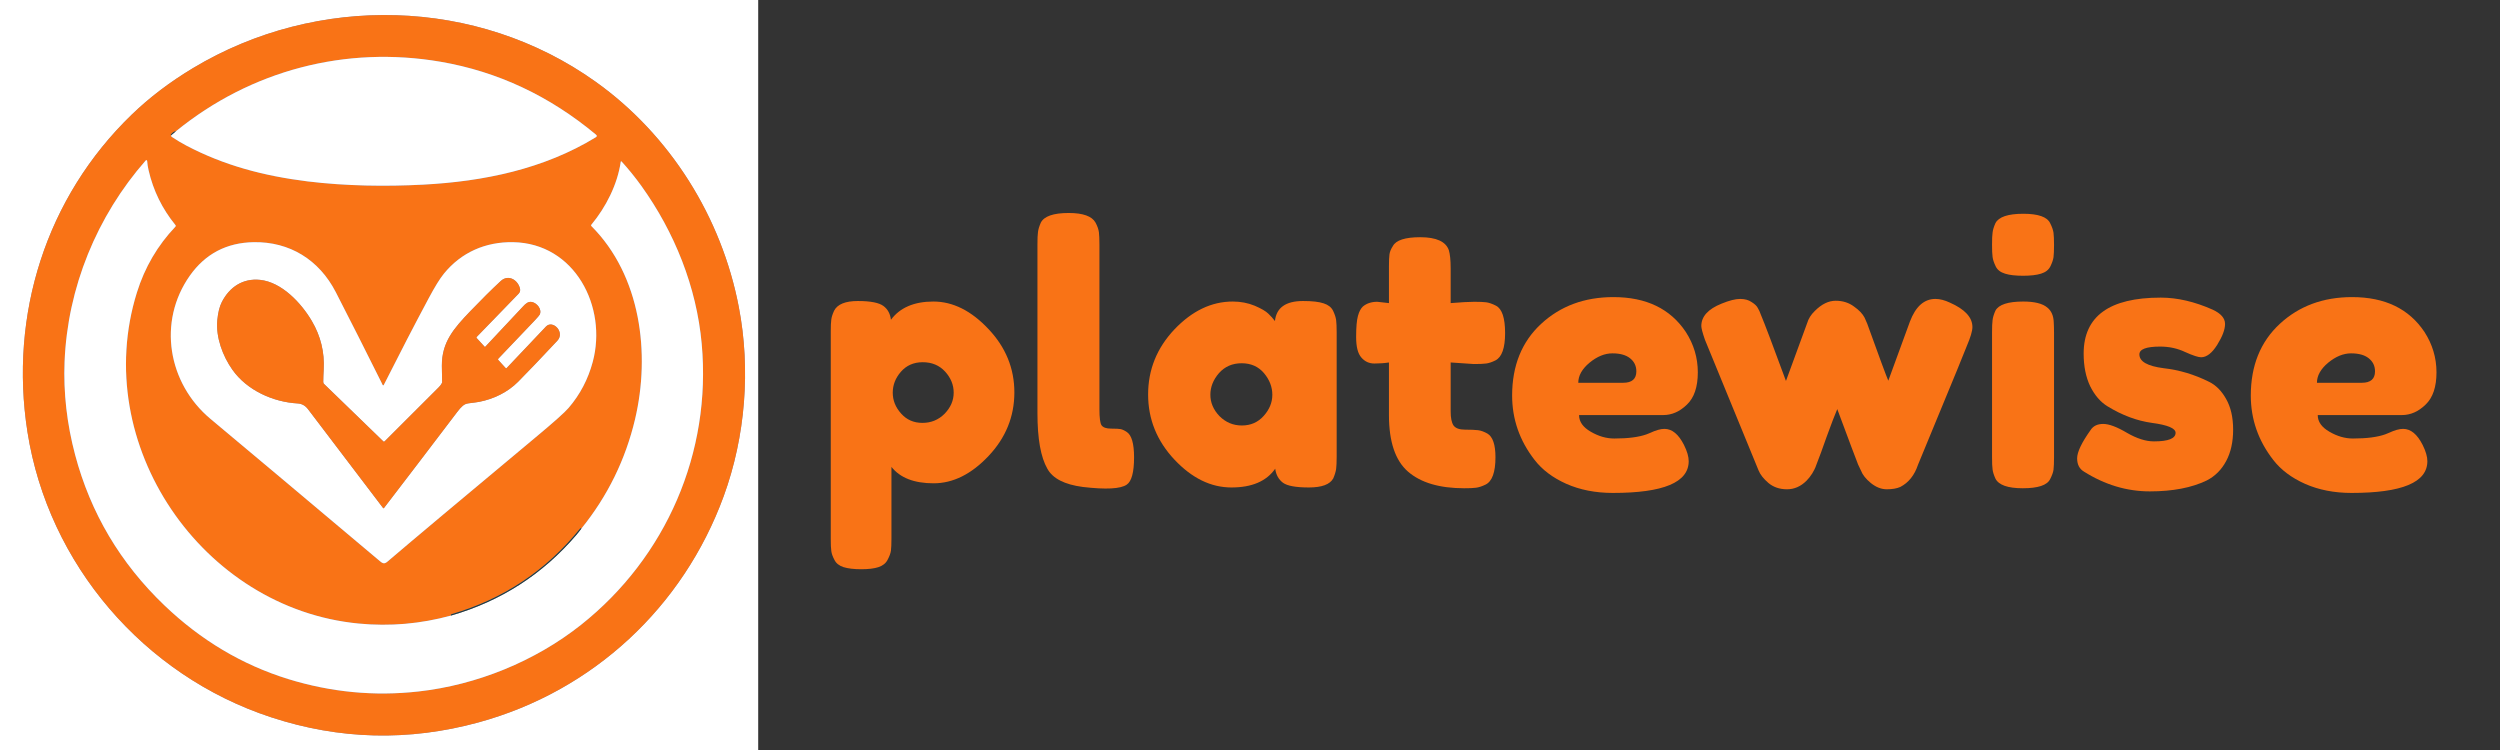 <svg xmlns="http://www.w3.org/2000/svg" xmlns:xlink="http://www.w3.org/1999/xlink" width="200" zoomAndPan="magnify" viewBox="0 0 150 45" height="60" preserveAspectRatio="xMidYMid meet" version="1.0"><rect x="0" y="0" width="150" height="45" fill="#333333" stroke="none"/><defs><g/><clipPath id="ab4ae2195a"><path d="M 87 8 L 98.879 8 L 98.879 21 L 87 21 Z M 87 8 " clip-rule="nonzero"/></clipPath><clipPath id="bc8b4050e5"><rect x="0" width="99" y="0" height="27"/></clipPath><clipPath id="e451d4f0a4"><path d="M 0 0 L 45.492 0 L 45.492 45 L 0 45 Z M 0 0 " clip-rule="nonzero"/></clipPath><clipPath id="4714ce101b"><path d="M 28 38 L 45.492 38 L 45.492 45 L 28 45 Z M 28 38 " clip-rule="nonzero"/></clipPath><clipPath id="d4b70b88ad"><path d="M 0 1 L 45.492 1 L 45.492 45 L 0 45 Z M 0 1 " clip-rule="nonzero"/></clipPath><clipPath id="ca7aaad341"><path d="M 28 38 L 45.492 38 L 45.492 45 L 28 45 Z M 28 38 " clip-rule="nonzero"/></clipPath><clipPath id="7a8951486e"><path d="M 0 0 L 45.492 0 L 45.492 45 L 0 45 Z M 0 0 " clip-rule="nonzero"/></clipPath></defs><g transform="matrix(1, 0, 0, 1, 48, 9)"><g clip-path="url(#bc8b4050e5)"><g fill="#f97316" fill-opacity="1"><g transform="translate(0.987, 20.295)"><g><path d="M 0.859 3.047 L 0.859 -9.406 C 0.859 -9.727 0.867 -9.969 0.891 -10.125 C 0.91 -10.281 0.969 -10.457 1.062 -10.656 C 1.258 -11.039 1.734 -11.234 2.484 -11.234 C 3.242 -11.234 3.754 -11.133 4.016 -10.938 C 4.273 -10.75 4.426 -10.473 4.469 -10.109 C 5.008 -10.836 5.859 -11.203 7.016 -11.203 C 8.18 -11.203 9.281 -10.656 10.312 -9.562 C 11.352 -8.469 11.875 -7.195 11.875 -5.75 C 11.875 -4.301 11.359 -3.031 10.328 -1.938 C 9.297 -0.844 8.195 -0.297 7.031 -0.297 C 5.863 -0.297 5.02 -0.625 4.5 -1.281 L 4.5 3.031 C 4.5 3.352 4.488 3.594 4.469 3.75 C 4.445 3.906 4.379 4.086 4.266 4.297 C 4.16 4.504 3.977 4.648 3.719 4.734 C 3.469 4.816 3.125 4.859 2.688 4.859 C 2.25 4.859 1.895 4.816 1.625 4.734 C 1.363 4.648 1.18 4.504 1.078 4.297 C 0.973 4.098 0.91 3.922 0.891 3.766 C 0.867 3.609 0.859 3.367 0.859 3.047 Z M 5.062 -6.984 C 4.738 -6.609 4.578 -6.191 4.578 -5.734 C 4.578 -5.273 4.742 -4.859 5.078 -4.484 C 5.41 -4.109 5.836 -3.922 6.359 -3.922 C 6.879 -3.922 7.32 -4.102 7.688 -4.469 C 8.051 -4.844 8.234 -5.266 8.234 -5.734 C 8.234 -6.203 8.062 -6.625 7.719 -7 C 7.375 -7.375 6.926 -7.562 6.375 -7.562 C 5.832 -7.562 5.395 -7.367 5.062 -6.984 Z M 5.062 -6.984 "/></g></g></g><g fill="#f97316" fill-opacity="1"><g transform="translate(13.388, 20.295)"><g><path d="M 0.859 -14.641 C 0.859 -14.961 0.867 -15.207 0.891 -15.375 C 0.91 -15.539 0.969 -15.727 1.062 -15.938 C 1.258 -16.32 1.816 -16.516 2.734 -16.516 C 3.598 -16.516 4.133 -16.32 4.344 -15.938 C 4.457 -15.727 4.523 -15.535 4.547 -15.359 C 4.566 -15.191 4.578 -14.945 4.578 -14.625 L 4.578 -4.75 C 4.578 -4.238 4.617 -3.914 4.703 -3.781 C 4.797 -3.645 4.988 -3.578 5.281 -3.578 C 5.57 -3.578 5.766 -3.566 5.859 -3.547 C 5.961 -3.523 6.082 -3.469 6.219 -3.375 C 6.508 -3.188 6.656 -2.68 6.656 -1.859 C 6.656 -0.961 6.508 -0.414 6.219 -0.219 C 5.852 0.039 4.973 0.086 3.578 -0.078 C 2.484 -0.223 1.773 -0.586 1.453 -1.172 C 1.055 -1.867 0.859 -2.977 0.859 -4.5 Z M 0.859 -14.641 "/></g></g></g><g fill="#f97316" fill-opacity="1"><g transform="translate(20.356, 20.295)"><g><path d="M 8.141 -10.031 C 8.223 -10.832 8.785 -11.234 9.828 -11.234 C 10.379 -11.234 10.789 -11.188 11.062 -11.094 C 11.332 -11.008 11.52 -10.863 11.625 -10.656 C 11.727 -10.445 11.789 -10.258 11.812 -10.094 C 11.832 -9.926 11.844 -9.68 11.844 -9.359 L 11.844 -1.891 C 11.844 -1.566 11.832 -1.32 11.812 -1.156 C 11.789 -1 11.734 -0.812 11.641 -0.594 C 11.441 -0.227 10.953 -0.047 10.172 -0.047 C 9.398 -0.047 8.883 -0.141 8.625 -0.328 C 8.363 -0.523 8.207 -0.805 8.156 -1.172 C 7.633 -0.422 6.758 -0.047 5.531 -0.047 C 4.301 -0.047 3.16 -0.602 2.109 -1.719 C 1.055 -2.844 0.531 -4.145 0.531 -5.625 C 0.531 -7.113 1.055 -8.414 2.109 -9.531 C 3.172 -10.645 4.336 -11.203 5.609 -11.203 C 6.086 -11.203 6.523 -11.117 6.922 -10.953 C 7.316 -10.785 7.594 -10.625 7.75 -10.469 C 7.906 -10.32 8.035 -10.176 8.141 -10.031 Z M 4.266 -5.609 C 4.266 -5.141 4.445 -4.711 4.812 -4.328 C 5.188 -3.953 5.633 -3.766 6.156 -3.766 C 6.688 -3.766 7.125 -3.957 7.469 -4.344 C 7.812 -4.727 7.984 -5.148 7.984 -5.609 C 7.984 -6.078 7.816 -6.508 7.484 -6.906 C 7.148 -7.301 6.703 -7.5 6.141 -7.5 C 5.586 -7.5 5.133 -7.301 4.781 -6.906 C 4.438 -6.508 4.266 -6.078 4.266 -5.609 Z M 4.266 -5.609 "/></g></g></g><g fill="#f97316" fill-opacity="1"><g transform="translate(33.056, 20.295)"><g><path d="M 7.375 -7.453 L 5.984 -7.547 L 5.984 -4.609 C 5.984 -4.223 6.039 -3.941 6.156 -3.766 C 6.281 -3.598 6.508 -3.516 6.844 -3.516 C 7.188 -3.516 7.445 -3.504 7.625 -3.484 C 7.801 -3.461 7.988 -3.395 8.188 -3.281 C 8.508 -3.094 8.672 -2.617 8.672 -1.859 C 8.672 -0.961 8.473 -0.414 8.078 -0.219 C 7.859 -0.113 7.664 -0.051 7.5 -0.031 C 7.344 -0.008 7.109 0 6.797 0 C 5.316 0 4.191 -0.332 3.422 -1 C 2.66 -1.664 2.281 -2.797 2.281 -4.391 L 2.281 -7.547 C 2.008 -7.504 1.719 -7.484 1.406 -7.484 C 1.094 -7.484 0.832 -7.602 0.625 -7.844 C 0.414 -8.082 0.312 -8.492 0.312 -9.078 C 0.312 -9.66 0.348 -10.082 0.422 -10.344 C 0.492 -10.602 0.594 -10.789 0.719 -10.906 C 0.945 -11.094 1.234 -11.188 1.578 -11.188 L 2.281 -11.109 L 2.281 -13.297 C 2.281 -13.629 2.289 -13.875 2.312 -14.031 C 2.332 -14.188 2.398 -14.352 2.516 -14.531 C 2.703 -14.883 3.25 -15.062 4.156 -15.062 C 5.125 -15.062 5.695 -14.801 5.875 -14.281 C 5.945 -14.051 5.984 -13.688 5.984 -13.188 L 5.984 -11.109 C 6.609 -11.16 7.082 -11.188 7.406 -11.188 C 7.727 -11.188 7.969 -11.176 8.125 -11.156 C 8.289 -11.133 8.484 -11.066 8.703 -10.953 C 9.066 -10.766 9.25 -10.219 9.25 -9.312 C 9.25 -8.414 9.055 -7.867 8.672 -7.672 C 8.461 -7.566 8.273 -7.504 8.109 -7.484 C 7.941 -7.461 7.695 -7.453 7.375 -7.453 Z M 7.375 -7.453 "/></g></g></g><g fill="#f97316" fill-opacity="1"><g transform="translate(42.197, 20.295)"><g><path d="M 11.672 -6.953 C 11.672 -6.078 11.453 -5.43 11.016 -5.016 C 10.586 -4.598 10.113 -4.391 9.594 -4.391 L 4.547 -4.391 C 4.547 -3.992 4.781 -3.66 5.25 -3.391 C 5.719 -3.117 6.188 -2.984 6.656 -2.984 C 7.477 -2.984 8.125 -3.066 8.594 -3.234 L 8.828 -3.328 C 9.16 -3.484 9.441 -3.562 9.672 -3.562 C 10.129 -3.562 10.52 -3.238 10.844 -2.594 C 11.031 -2.219 11.125 -1.895 11.125 -1.625 C 11.125 -0.352 9.609 0.281 6.578 0.281 C 5.535 0.281 4.602 0.098 3.781 -0.266 C 2.969 -0.629 2.332 -1.109 1.875 -1.703 C 0.977 -2.859 0.531 -4.145 0.531 -5.562 C 0.531 -7.352 1.109 -8.785 2.266 -9.859 C 3.422 -10.93 4.867 -11.469 6.609 -11.469 C 8.578 -11.469 10.023 -10.77 10.953 -9.375 C 11.43 -8.633 11.672 -7.828 11.672 -6.953 Z M 7.188 -6.328 C 7.719 -6.328 7.984 -6.555 7.984 -7.016 C 7.984 -7.336 7.859 -7.598 7.609 -7.797 C 7.367 -7.992 7.016 -8.094 6.547 -8.094 C 6.086 -8.094 5.629 -7.906 5.172 -7.531 C 4.723 -7.156 4.5 -6.754 4.5 -6.328 Z M 7.188 -6.328 "/></g></g></g><g fill="#f97316" fill-opacity="1"><g transform="translate(53.767, 20.295)"><g><path d="M 15.219 -11.141 C 16.125 -10.742 16.578 -10.254 16.578 -9.672 C 16.578 -9.43 16.461 -9.047 16.234 -8.516 C 16.016 -7.984 15.828 -7.52 15.672 -7.125 L 13.312 -1.406 C 13.102 -0.781 12.75 -0.336 12.25 -0.078 C 12.039 0.016 11.77 0.062 11.438 0.062 C 11.113 0.062 10.797 -0.062 10.484 -0.312 C 10.18 -0.562 9.984 -0.812 9.891 -1.062 L 9.719 -1.422 C 9.602 -1.711 9.188 -2.82 8.469 -4.75 C 8.32 -4.406 8.109 -3.848 7.828 -3.078 C 7.555 -2.305 7.379 -1.82 7.297 -1.625 C 7.223 -1.438 7.176 -1.312 7.156 -1.25 C 7.133 -1.188 7.07 -1.066 6.969 -0.891 C 6.863 -0.723 6.75 -0.578 6.625 -0.453 C 6.281 -0.109 5.891 0.062 5.453 0.062 C 5.016 0.062 4.645 -0.062 4.344 -0.312 C 4.051 -0.562 3.852 -0.812 3.75 -1.062 L 0.531 -8.906 C 0.383 -9.332 0.312 -9.609 0.312 -9.734 C 0.312 -10.305 0.719 -10.754 1.531 -11.078 C 1.988 -11.266 2.359 -11.359 2.641 -11.359 C 2.922 -11.359 3.148 -11.297 3.328 -11.172 C 3.516 -11.055 3.641 -10.938 3.703 -10.812 C 3.773 -10.695 3.832 -10.57 3.875 -10.438 C 4.113 -9.875 4.617 -8.539 5.391 -6.438 L 6.656 -9.891 C 6.738 -10.172 6.895 -10.422 7.125 -10.641 C 7.531 -11.047 7.945 -11.25 8.375 -11.25 C 8.801 -11.25 9.164 -11.133 9.469 -10.906 C 9.781 -10.688 9.992 -10.461 10.109 -10.234 L 10.266 -9.875 C 10.984 -7.883 11.406 -6.742 11.531 -6.453 L 12.828 -10 C 13.172 -10.906 13.68 -11.359 14.359 -11.359 C 14.629 -11.359 14.914 -11.285 15.219 -11.141 Z M 15.219 -11.141 "/></g></g></g><g fill="#f97316" fill-opacity="1"><g transform="translate(70.664, 20.295)"><g><path d="M 0.859 -9.359 C 0.859 -9.68 0.867 -9.926 0.891 -10.094 C 0.91 -10.258 0.969 -10.445 1.062 -10.656 C 1.258 -11.02 1.816 -11.203 2.734 -11.203 C 3.41 -11.203 3.891 -11.082 4.172 -10.844 C 4.422 -10.645 4.551 -10.344 4.562 -9.938 C 4.57 -9.789 4.578 -9.582 4.578 -9.312 L 4.578 -1.859 C 4.578 -1.523 4.566 -1.273 4.547 -1.109 C 4.523 -0.953 4.457 -0.766 4.344 -0.547 C 4.164 -0.18 3.617 0 2.703 0 C 1.805 0 1.258 -0.191 1.062 -0.578 C 0.969 -0.785 0.91 -0.969 0.891 -1.125 C 0.867 -1.281 0.859 -1.531 0.859 -1.875 Z M 4.359 -13.312 C 4.254 -13.102 4.066 -12.957 3.797 -12.875 C 3.523 -12.789 3.164 -12.75 2.719 -12.75 C 2.27 -12.75 1.91 -12.789 1.641 -12.875 C 1.367 -12.957 1.18 -13.102 1.078 -13.312 C 0.973 -13.531 0.91 -13.719 0.891 -13.875 C 0.867 -14.039 0.859 -14.285 0.859 -14.609 C 0.859 -14.941 0.867 -15.188 0.891 -15.344 C 0.91 -15.508 0.969 -15.695 1.062 -15.906 C 1.258 -16.281 1.816 -16.469 2.734 -16.469 C 3.629 -16.469 4.164 -16.281 4.344 -15.906 C 4.457 -15.688 4.523 -15.492 4.547 -15.328 C 4.566 -15.172 4.578 -14.926 4.578 -14.594 C 4.578 -14.27 4.566 -14.023 4.547 -13.859 C 4.523 -13.703 4.461 -13.52 4.359 -13.312 Z M 4.359 -13.312 "/></g></g></g><g fill="#f97316" fill-opacity="1"><g transform="translate(76.097, 20.295)"><g><path d="M 0.938 -1 C 0.664 -1.164 0.531 -1.43 0.531 -1.797 C 0.531 -2.172 0.801 -2.738 1.344 -3.5 C 1.5 -3.738 1.75 -3.859 2.094 -3.859 C 2.445 -3.859 2.922 -3.68 3.516 -3.328 C 4.109 -2.984 4.648 -2.812 5.141 -2.812 C 6.004 -2.812 6.438 -2.984 6.438 -3.328 C 6.438 -3.598 5.961 -3.797 5.016 -3.922 C 4.117 -4.047 3.227 -4.379 2.344 -4.922 C 1.926 -5.18 1.582 -5.582 1.312 -6.125 C 1.051 -6.676 0.922 -7.328 0.922 -8.078 C 0.922 -10.316 2.461 -11.438 5.547 -11.438 C 6.547 -11.438 7.582 -11.195 8.656 -10.719 C 9.156 -10.488 9.406 -10.203 9.406 -9.859 C 9.406 -9.523 9.25 -9.109 8.938 -8.609 C 8.625 -8.109 8.301 -7.859 7.969 -7.859 C 7.801 -7.859 7.484 -7.961 7.016 -8.172 C 6.555 -8.391 6.055 -8.5 5.516 -8.5 C 4.68 -8.5 4.266 -8.344 4.266 -8.031 C 4.266 -7.602 4.75 -7.328 5.719 -7.203 C 6.656 -7.098 7.562 -6.828 8.438 -6.391 C 8.852 -6.191 9.195 -5.848 9.469 -5.359 C 9.75 -4.867 9.891 -4.254 9.891 -3.516 C 9.891 -2.773 9.75 -2.145 9.469 -1.625 C 9.195 -1.113 8.812 -0.727 8.312 -0.469 C 7.406 -0.031 6.266 0.188 4.891 0.188 C 3.516 0.188 2.195 -0.207 0.938 -1 Z M 0.938 -1 "/></g></g></g><g clip-path="url(#ab4ae2195a)"><g fill="#f97316" fill-opacity="1"><g transform="translate(86.517, 20.295)"><g><path d="M 11.672 -6.953 C 11.672 -6.078 11.453 -5.43 11.016 -5.016 C 10.586 -4.598 10.113 -4.391 9.594 -4.391 L 4.547 -4.391 C 4.547 -3.992 4.781 -3.66 5.25 -3.391 C 5.719 -3.117 6.188 -2.984 6.656 -2.984 C 7.477 -2.984 8.125 -3.066 8.594 -3.234 L 8.828 -3.328 C 9.16 -3.484 9.441 -3.562 9.672 -3.562 C 10.129 -3.562 10.52 -3.238 10.844 -2.594 C 11.031 -2.219 11.125 -1.895 11.125 -1.625 C 11.125 -0.352 9.609 0.281 6.578 0.281 C 5.535 0.281 4.602 0.098 3.781 -0.266 C 2.969 -0.629 2.332 -1.109 1.875 -1.703 C 0.977 -2.859 0.531 -4.145 0.531 -5.562 C 0.531 -7.352 1.109 -8.785 2.266 -9.859 C 3.422 -10.93 4.867 -11.469 6.609 -11.469 C 8.578 -11.469 10.023 -10.77 10.953 -9.375 C 11.43 -8.633 11.672 -7.828 11.672 -6.953 Z M 7.188 -6.328 C 7.719 -6.328 7.984 -6.555 7.984 -7.016 C 7.984 -7.336 7.859 -7.598 7.609 -7.797 C 7.367 -7.992 7.016 -8.094 6.547 -8.094 C 6.086 -8.094 5.629 -7.906 5.172 -7.531 C 4.723 -7.156 4.5 -6.754 4.5 -6.328 Z M 7.188 -6.328 "/></g></g></g></g></g></g><g clip-path="url(#e451d4f0a4)"><path stroke-linecap="butt" transform="matrix(0.75, 0, 0, 0.75, -20.383, -11.095)" fill="none" stroke-linejoin="miter" d="M 86.286 39.377 C 84.916 32.184 80.786 25.58 74.823 21.33 C 65.328 14.559 52.536 14.283 42.625 20.236 C 40.77 21.351 39.135 22.59 37.713 23.965 C 30.849 30.601 27.906 39.986 29.375 49.351 C 31.036 59.934 38.687 68.835 48.859 72.174 C 54.343 73.976 59.885 74.111 65.474 72.58 C 74.63 70.07 81.833 63.351 85.073 54.486 C 86.823 49.7 87.234 44.314 86.286 39.377 " stroke="#7d98c5" stroke-width="2" stroke-opacity="1" stroke-miterlimit="4"/></g><g clip-path="url(#4714ce101b)"><path stroke-linecap="butt" transform="matrix(0.75, 0, 0, 0.75, -20.383, -11.095)" fill="none" stroke-linejoin="miter" d="M 79.203 78.992 C 79.203 78.788 79.166 78.59 79.088 78.398 C 79.005 78.205 78.895 78.038 78.75 77.893 C 78.604 77.747 78.432 77.632 78.244 77.554 C 78.052 77.476 77.854 77.434 77.645 77.434 C 77.437 77.434 77.239 77.476 77.052 77.554 C 76.859 77.632 76.692 77.747 76.541 77.893 C 76.395 78.038 76.286 78.205 76.208 78.398 C 76.125 78.59 76.088 78.788 76.088 78.992 C 76.088 79.2 76.125 79.398 76.208 79.59 C 76.286 79.783 76.395 79.95 76.541 80.096 C 76.692 80.242 76.859 80.356 77.052 80.434 C 77.239 80.512 77.437 80.554 77.645 80.554 C 77.854 80.554 78.052 80.512 78.244 80.434 C 78.432 80.356 78.604 80.242 78.75 80.096 C 78.895 79.95 79.005 79.783 79.088 79.59 C 79.166 79.398 79.203 79.2 79.203 78.992 " stroke="#7e8080" stroke-width="2" stroke-opacity="1" stroke-miterlimit="4"/></g><path stroke-linecap="butt" transform="matrix(0.75, 0, 0, 0.75, -20.383, -11.095)" fill="none" stroke-linejoin="miter" d="M 30.317 77.523 C 30.317 77.502 30.307 77.492 30.281 77.492 L 27.776 77.492 C 27.755 77.492 27.744 77.502 27.744 77.523 L 27.744 91.476 C 27.744 91.497 27.755 91.512 27.776 91.512 L 30.281 91.512 C 30.307 91.512 30.317 91.497 30.317 91.476 L 30.317 77.523 " stroke="#7e8080" stroke-width="2" stroke-opacity="1" stroke-miterlimit="4"/><path stroke-linecap="butt" transform="matrix(0.75, 0, 0, 0.75, -20.383, -11.095)" fill="none" stroke-linejoin="miter" d="M 41.26 25.288 C 41.119 25.299 40.984 25.382 40.849 25.549 C 40.843 25.554 40.843 25.564 40.843 25.57 C 40.849 25.596 40.859 25.606 40.88 25.606 " stroke="#113768" stroke-width="2" stroke-opacity="1" stroke-miterlimit="4"/><path stroke-linecap="butt" transform="matrix(0.75, 0, 0, 0.75, -20.383, -11.095)" fill="none" stroke-linejoin="miter" d="M 40.88 25.606 L 40.875 25.648 C 40.864 25.689 40.88 25.721 40.916 25.742 C 41.323 26.012 41.708 26.242 42.073 26.434 C 45.099 28.028 48.27 28.867 51.781 29.304 C 54.838 29.679 58.062 29.721 61.026 29.564 C 65.864 29.309 70.677 28.325 74.843 25.773 C 74.942 25.71 74.948 25.637 74.854 25.564 C 71.135 22.465 66.994 20.523 62.437 19.736 C 54.843 18.429 47.26 20.408 41.26 25.288 " stroke="#7d98c5" stroke-width="2" stroke-opacity="1" stroke-miterlimit="4"/><path stroke-linecap="butt" transform="matrix(0.75, 0, 0, 0.75, -20.383, -11.095)" fill="none" stroke-linejoin="miter" d="M 40.88 25.606 L 41.26 25.288 " stroke="#8e999c" stroke-width="2" stroke-opacity="1" stroke-miterlimit="4"/><path stroke-linecap="butt" transform="matrix(0.75, 0, 0, 0.75, -20.383, -11.095)" fill="none" stroke-linejoin="miter" d="M 73.687 57.08 C 73.651 57.038 73.614 57.049 73.567 57.101 C 70.859 60.445 67.437 62.721 63.296 63.929 C 63.244 63.945 63.229 63.981 63.26 64.038 " stroke="#113768" stroke-width="2" stroke-opacity="1" stroke-miterlimit="4"/><g clip-path="url(#d4b70b88ad)"><path stroke-linecap="butt" transform="matrix(0.75, 0, 0, 0.75, -20.383, -11.095)" fill="none" stroke-linejoin="miter" d="M 63.26 64.038 C 60.823 64.705 58.359 64.919 55.88 64.679 C 43.328 63.481 34.343 50.33 38.13 38.189 C 38.755 36.184 39.781 34.429 41.208 32.929 C 41.244 32.882 41.25 32.84 41.208 32.794 C 40.156 31.502 39.437 30.044 39.062 28.408 C 39.005 28.174 38.968 27.929 38.948 27.663 C 38.942 27.637 38.932 27.617 38.906 27.611 C 38.88 27.601 38.859 27.606 38.838 27.627 C 34.927 32.08 32.578 37.804 32.343 43.736 C 32.244 46.21 32.526 48.695 33.187 51.184 C 34.421 55.835 36.802 59.846 40.328 63.221 C 43.244 66.012 46.546 67.976 50.229 69.117 C 53.656 70.174 57.13 70.507 60.661 70.111 C 65.317 69.59 69.963 67.705 73.656 64.783 C 80.474 59.372 84.109 50.992 83.312 42.294 C 82.901 37.752 81.145 33.372 78.479 29.658 C 77.984 28.971 77.458 28.32 76.901 27.71 C 76.89 27.7 76.875 27.695 76.864 27.7 C 76.849 27.705 76.838 27.715 76.838 27.731 C 76.573 29.554 75.656 31.361 74.484 32.773 C 74.453 32.814 74.453 32.851 74.494 32.887 C 78.448 36.851 79.218 43.08 77.984 48.325 C 77.218 51.564 75.786 54.481 73.687 57.08 " stroke="#7d98c5" stroke-width="2" stroke-opacity="1" stroke-miterlimit="4"/></g><path stroke-linecap="butt" transform="matrix(0.75, 0, 0, 0.75, -20.383, -11.095)" fill="none" stroke-linejoin="miter" d="M 63.26 64.038 C 67.244 62.887 70.583 60.742 73.276 57.601 C 73.421 57.429 73.557 57.252 73.687 57.08 " stroke="#8e999c" stroke-width="2" stroke-opacity="1" stroke-miterlimit="4"/><path stroke-linecap="butt" transform="matrix(0.75, 0, 0, 0.75, -20.383, -11.095)" fill="none" stroke-linejoin="miter" d="M 57.88 45.59 C 57.875 45.611 57.859 45.622 57.838 45.622 C 57.812 45.622 57.802 45.611 57.791 45.59 C 56.453 42.903 55.203 40.429 54.041 38.169 C 52.703 35.57 50.343 34.122 47.474 34.169 C 45.307 34.205 43.604 35.096 42.364 36.846 C 39.765 40.528 40.609 45.455 44.015 48.304 C 46.817 50.643 51.333 54.434 57.562 59.679 C 57.781 59.867 57.921 59.934 58.156 59.736 C 60.224 57.971 64.171 54.663 69.989 49.809 C 71.474 48.575 72.364 47.778 72.661 47.429 C 73.583 46.356 74.229 45.122 74.599 43.736 C 75.77 39.361 73.182 34.252 68.224 34.169 C 66.026 34.132 64.078 34.976 62.687 36.689 C 62.364 37.085 61.963 37.736 61.479 38.643 C 60.343 40.762 59.145 43.08 57.88 45.59 " stroke="#7d98c5" stroke-width="2" stroke-opacity="1" stroke-miterlimit="4"/><path stroke-linecap="butt" transform="matrix(0.75, 0, 0, 0.75, -20.383, -11.095)" fill="none" stroke-linejoin="miter" d="M 57.89 55.439 C 59.583 53.231 61.536 50.674 63.744 47.762 C 63.911 47.544 64.052 47.382 64.182 47.273 C 64.317 47.148 64.479 47.08 64.661 47.059 C 65.062 47.012 65.343 46.971 65.52 46.939 C 66.666 46.715 67.786 46.179 68.625 45.335 C 69.494 44.46 70.302 43.606 71.76 42.054 C 72.406 41.367 71.39 40.351 70.854 40.919 C 69 42.882 67.953 43.986 67.708 44.242 C 67.682 44.268 67.656 44.268 67.63 44.242 L 67.046 43.601 C 67.01 43.559 67.01 43.523 67.046 43.481 C 67.812 42.684 68.77 41.679 69.927 40.46 C 70.182 40.189 70.323 40.023 70.354 39.96 C 70.552 39.544 70.145 39.044 69.739 38.955 C 69.448 38.893 69.234 39.075 69.02 39.309 C 68.427 39.945 67.416 41.023 65.989 42.544 C 65.979 42.559 65.968 42.559 65.958 42.544 L 65.307 41.835 C 65.281 41.804 65.281 41.778 65.312 41.747 L 68.666 38.288 C 68.776 38.169 68.812 38.033 68.776 37.882 C 68.614 37.195 67.849 36.71 67.234 37.278 C 66.505 37.955 65.682 38.773 64.77 39.721 C 63.494 41.059 62.515 42.158 62.526 44.054 C 62.531 44.398 62.536 44.83 62.546 45.346 C 62.546 45.387 62.536 45.419 62.52 45.455 C 62.463 45.57 62.375 45.684 62.26 45.794 C 60.698 47.346 59.265 48.783 57.948 50.101 C 57.911 50.137 57.875 50.137 57.838 50.101 L 53.109 45.518 C 53.057 45.471 53.036 45.408 53.036 45.34 C 53.041 45.018 53.052 44.689 53.073 44.367 C 53.151 42.976 52.833 41.679 52.125 40.476 C 51.27 39.018 49.708 37.367 47.989 37.184 C 46.614 37.038 45.536 37.752 44.921 38.96 C 44.739 39.314 44.619 39.794 44.562 40.403 C 44.432 41.768 44.994 43.283 45.776 44.382 C 46.932 46.012 49.015 46.96 51 47.07 C 51.328 47.09 51.599 47.242 51.817 47.528 C 54.406 50.929 56.406 53.564 57.828 55.439 C 57.849 55.465 57.869 55.465 57.89 55.439 " stroke="#7d98c5" stroke-width="2" stroke-opacity="1" stroke-miterlimit="4"/><g clip-path="url(#ca7aaad341)"><path stroke-linecap="butt" transform="matrix(0.75, 0, 0, 0.75, -20.383, -11.095)" fill="none" stroke-linejoin="miter" d="M 79.083 78.997 C 79.083 78.809 79.046 78.622 78.974 78.45 C 78.901 78.273 78.796 78.117 78.661 77.981 C 78.526 77.846 78.369 77.742 78.198 77.669 C 78.02 77.596 77.838 77.559 77.645 77.559 C 77.458 77.559 77.27 77.596 77.099 77.669 C 76.921 77.742 76.765 77.846 76.63 77.981 C 76.494 78.117 76.39 78.273 76.317 78.45 C 76.244 78.622 76.208 78.809 76.208 78.997 C 76.208 79.189 76.244 79.372 76.317 79.549 C 76.39 79.726 76.494 79.877 76.63 80.012 C 76.765 80.148 76.921 80.252 77.099 80.325 C 77.27 80.398 77.458 80.434 77.645 80.434 C 77.838 80.434 78.02 80.398 78.198 80.325 C 78.369 80.252 78.526 80.148 78.661 80.012 C 78.796 79.877 78.901 79.726 78.974 79.549 C 79.046 79.372 79.083 79.189 79.083 78.997 " stroke="#121e23" stroke-width="2" stroke-opacity="1" stroke-miterlimit="4"/></g><path stroke-linecap="butt" transform="matrix(0.75, 0, 0, 0.75, -20.383, -11.095)" fill="none" stroke-linejoin="miter" d="M 30.198 77.695 C 30.198 77.637 30.166 77.611 30.114 77.611 L 27.989 77.606 C 27.932 77.606 27.906 77.637 27.906 77.689 L 27.885 91.335 C 27.885 91.387 27.911 91.419 27.963 91.419 L 30.088 91.419 C 30.145 91.419 30.171 91.393 30.171 91.335 L 30.198 77.695 " stroke="#121e23" stroke-width="2" stroke-opacity="1" stroke-miterlimit="4"/><g clip-path="url(#7a8951486e)"><path fill="#ffffff" d="M 66.371 -11.094 L 66.371 75.66 L -20.383 75.66 L -20.383 -11.094 Z M 44.332 18.438 C 43.305 13.043 40.207 8.09 35.734 4.902 C 28.613 -0.176 19.02 -0.383 11.586 4.082 C 10.195 4.918 8.969 5.848 7.902 6.879 C 2.754 11.855 0.547 18.895 1.648 25.918 C 2.895 33.855 8.633 40.531 16.262 43.035 C 20.375 44.387 24.531 44.488 28.723 43.34 C 35.59 41.457 40.992 36.418 43.422 29.77 C 44.734 26.18 45.043 22.141 44.332 18.438 Z M 39.02 48.148 C 39.02 47.996 38.992 47.848 38.934 47.703 C 38.871 47.559 38.789 47.434 38.68 47.324 C 38.57 47.215 38.441 47.129 38.301 47.07 C 38.156 47.012 38.008 46.98 37.852 46.98 C 37.695 46.98 37.547 47.012 37.406 47.07 C 37.262 47.129 37.137 47.215 37.023 47.324 C 36.914 47.434 36.832 47.559 36.773 47.703 C 36.711 47.848 36.684 47.996 36.684 48.148 C 36.684 48.305 36.711 48.453 36.773 48.598 C 36.832 48.742 36.914 48.867 37.023 48.977 C 37.137 49.086 37.262 49.172 37.406 49.23 C 37.547 49.289 37.695 49.32 37.852 49.32 C 38.008 49.32 38.156 49.289 38.301 49.23 C 38.441 49.172 38.57 49.086 38.68 48.977 C 38.789 48.867 38.871 48.742 38.934 48.598 C 38.992 48.453 39.02 48.305 39.02 48.148 Z M 2.355 47.047 C 2.355 47.031 2.348 47.023 2.328 47.023 L 0.449 47.023 C 0.434 47.023 0.426 47.031 0.426 47.047 L 0.426 57.512 C 0.426 57.527 0.434 57.539 0.449 57.539 L 2.328 57.539 C 2.348 57.539 2.355 57.527 2.355 57.512 Z M 16.469 50.184 L 14.488 50.184 C 14.461 50.184 14.445 50.168 14.445 50.137 L 14.445 48.238 C 14.445 48.215 14.434 48.199 14.41 48.199 L 12.598 48.199 C 12.578 48.199 12.566 48.211 12.566 48.234 L 12.566 50.133 C 12.566 50.164 12.547 50.184 12.516 50.184 L 11.336 50.184 C 11.316 50.184 11.305 50.191 11.305 50.215 L 11.305 51.906 C 11.305 51.938 11.32 51.953 11.352 51.953 L 12.5 51.953 C 12.543 51.953 12.566 51.973 12.566 52.02 C 12.566 53.129 12.566 54.293 12.566 55.516 C 12.562 56.562 13.16 57.246 14.148 57.543 C 14.875 57.762 15.859 57.789 16.512 57.355 C 16.539 57.336 16.547 57.312 16.535 57.281 C 16.355 56.848 16.246 56.398 16.211 55.922 C 16.207 55.887 16.188 55.871 16.152 55.879 C 15.566 55.996 14.836 56.066 14.523 55.492 C 14.461 55.375 14.434 55.121 14.441 54.723 C 14.445 54.559 14.445 53.652 14.445 52.012 C 14.445 51.973 14.465 51.953 14.504 51.953 L 16.473 51.953 C 16.504 51.953 16.52 51.938 16.52 51.906 L 16.52 50.23 C 16.52 50.199 16.504 50.184 16.469 50.184 Z M 44.543 52.391 L 46.027 51.602 C 46.078 51.574 46.086 51.535 46.055 51.488 C 45.531 50.691 44.809 50.199 43.883 50.012 C 43.211 49.875 42.57 49.895 41.961 50.066 C 40.926 50.363 40.129 51.145 40.039 52.23 C 39.926 53.555 40.836 54.289 42.02 54.496 C 42.457 54.57 42.891 54.645 43.324 54.715 C 43.793 54.785 44.504 55.074 44.199 55.715 C 43.863 56.414 42.781 56.305 42.195 56.039 C 41.801 55.859 41.383 55.414 41.094 55.102 C 41.074 55.082 41.055 55.078 41.031 55.098 L 39.891 56.141 C 39.855 56.172 39.852 56.207 39.883 56.242 C 40.672 57.223 41.676 57.715 42.891 57.727 C 43.367 57.73 43.797 57.684 44.176 57.582 C 45.227 57.301 46.105 56.539 46.191 55.402 C 46.258 54.508 45.82 53.758 44.992 53.426 C 44.133 53.082 43.117 53.027 42.34 52.801 C 42.039 52.715 41.883 52.527 41.871 52.238 C 41.844 51.559 42.496 51.406 43.035 51.445 C 43.711 51.492 44.258 51.703 44.473 52.363 C 44.484 52.398 44.508 52.41 44.543 52.391 Z M -6.656 56.742 C -6.66 56.73 -6.66 56.723 -6.66 56.711 C -6.656 56.668 -6.637 56.66 -6.602 56.684 C -6.574 56.699 -6.551 56.719 -6.531 56.746 C -5.801 57.516 -4.699 57.844 -3.668 57.695 C -2.512 57.531 -1.652 56.938 -1.09 55.914 C -0.406 54.672 -0.469 52.715 -1.258 51.531 C -2.453 49.742 -4.965 49.41 -6.578 50.832 C -6.594 50.848 -6.613 50.848 -6.633 50.84 C -6.656 50.832 -6.664 50.812 -6.664 50.793 L -6.664 50.18 C -6.664 50.148 -6.68 50.133 -6.711 50.133 L -8.535 50.133 C -8.555 50.133 -8.562 50.141 -8.562 50.156 L -8.562 60.25 C -8.562 60.266 -8.555 60.273 -8.535 60.273 L -6.68 60.273 C -6.668 60.273 -6.66 60.266 -6.66 60.254 Z M 8.609 56.652 C 8.641 56.664 8.66 56.684 8.668 56.703 L 8.668 57.496 C 8.668 57.527 8.684 57.543 8.715 57.543 L 10.504 57.543 C 10.535 57.543 10.551 57.527 10.551 57.492 C 10.551 55.453 10.551 53.883 10.551 52.789 C 10.551 51.25 9.637 50.238 8.129 50.008 C 6.945 49.824 5.676 50.07 4.754 50.871 C 4.441 51.141 4.219 51.453 4.082 51.809 C 4.062 51.863 4.043 52.027 4.027 52.305 C 4.023 52.336 4.039 52.352 4.07 52.355 L 5.742 52.586 C 5.77 52.59 5.789 52.574 5.793 52.547 C 5.859 52.102 6.09 51.809 6.477 51.664 C 7.086 51.438 8.031 51.453 8.469 52.047 C 8.641 52.281 8.652 52.656 8.641 52.961 C 8.641 52.984 8.629 52.996 8.602 52.996 C 7.836 53 7.098 53.039 6.391 53.121 C 5.398 53.23 4.055 53.488 3.598 54.488 C 3.09 55.586 3.59 56.793 4.648 57.336 C 6.047 58.055 7.527 57.773 8.609 56.652 Z M 18.914 54.465 C 18.906 54.434 18.918 54.418 18.949 54.418 L 24.383 54.418 C 24.395 54.418 24.398 54.414 24.402 54.402 C 24.414 53.949 24.395 53.523 24.336 53.117 C 24.082 51.27 22.68 49.984 20.812 49.957 C 19.598 49.941 18.613 50.391 17.855 51.305 C 17.125 52.184 16.941 53.32 17.074 54.426 C 17.359 56.816 19.691 58.176 21.926 57.59 C 22.906 57.332 23.66 56.707 24.258 55.898 C 24.273 55.875 24.27 55.855 24.246 55.84 C 23.781 55.57 23.363 55.277 22.988 54.957 C 22.965 54.938 22.941 54.941 22.926 54.965 C 22.27 55.797 21.629 56.219 20.539 56.094 C 19.68 55.996 19.059 55.297 18.914 54.465 Z M 48.719 54.465 C 48.715 54.438 48.727 54.422 48.758 54.422 L 54.191 54.414 C 54.203 54.414 54.211 54.406 54.211 54.395 C 54.223 53.945 54.203 53.516 54.145 53.113 C 53.887 51.262 52.48 49.977 50.613 49.957 C 49.402 49.941 48.414 50.395 47.66 51.309 C 46.93 52.188 46.746 53.324 46.879 54.43 C 47.168 56.824 49.504 58.18 51.742 57.59 C 52.723 57.332 53.477 56.703 54.07 55.891 C 54.086 55.867 54.082 55.848 54.059 55.836 C 53.594 55.566 53.176 55.273 52.797 54.953 C 52.773 54.934 52.754 54.938 52.734 54.961 C 52.082 55.797 51.441 56.219 50.348 56.094 C 49.488 56 48.867 55.301 48.719 54.465 Z M 30.113 52.68 C 30.121 52.668 30.129 52.66 30.145 52.656 C 30.148 52.656 30.156 52.656 30.16 52.66 L 30.195 52.688 L 31.871 57.508 C 31.879 57.535 31.898 57.547 31.926 57.547 L 33.57 57.547 C 33.602 57.547 33.625 57.531 33.633 57.504 L 36.105 50.16 C 36.113 50.133 36.105 50.117 36.074 50.117 L 34.164 50.117 C 34.133 50.117 34.113 50.133 34.105 50.16 L 32.684 54.707 C 32.66 54.746 32.637 54.754 32.617 54.73 L 31.027 50.168 C 31.016 50.133 30.996 50.117 30.961 50.117 L 29.312 50.117 C 29.277 50.117 29.258 50.133 29.246 50.168 L 27.652 54.711 C 27.648 54.73 27.633 54.742 27.609 54.738 C 27.59 54.734 27.578 54.723 27.574 54.699 C 27.562 54.551 27.52 54.375 27.457 54.168 C 27.121 53.078 26.699 51.738 26.191 50.148 C 26.184 50.129 26.172 50.121 26.152 50.121 L 24.297 50.121 C 24.266 50.121 24.254 50.137 24.262 50.164 L 26.688 57.488 C 26.699 57.523 26.723 57.539 26.758 57.539 L 28.422 57.539 C 28.449 57.539 28.469 57.523 28.48 57.496 Z M 38.848 50.141 C 38.848 50.125 38.84 50.117 38.828 50.117 L 36.957 50.117 C 36.945 50.117 36.938 50.125 36.938 50.141 L 36.938 57.512 C 36.938 57.523 36.945 57.531 36.957 57.531 L 38.828 57.531 C 38.84 57.531 38.848 57.523 38.848 57.512 Z M 38.848 50.141 " fill-opacity="1" fill-rule="nonzero"/></g><path fill="#f97316" d="M 35.734 4.902 C 40.207 8.09 43.305 13.043 44.332 18.438 C 45.043 22.141 44.734 26.18 43.422 29.77 C 40.992 36.418 35.59 41.457 28.723 43.34 C 24.531 44.488 20.375 44.387 16.262 43.035 C 8.633 40.531 2.895 33.855 1.648 25.918 C 0.547 18.895 2.754 11.855 7.902 6.879 C 8.969 5.848 10.195 4.918 11.586 4.082 C 19.02 -0.383 28.613 -0.176 35.734 4.902 Z M 10.562 7.871 C 10.457 7.879 10.355 7.941 10.254 8.066 C 10.25 8.07 10.25 8.078 10.25 8.082 C 10.254 8.102 10.262 8.109 10.277 8.109 L 10.273 8.141 C 10.266 8.172 10.277 8.195 10.305 8.211 C 10.609 8.414 10.898 8.586 11.172 8.73 C 13.441 9.926 15.82 10.555 18.453 10.883 C 20.746 11.164 23.164 11.195 25.387 11.078 C 29.016 10.887 32.625 10.148 35.75 8.234 C 35.824 8.188 35.828 8.133 35.758 8.078 C 32.969 5.754 29.863 4.297 26.445 3.707 C 20.75 2.727 15.062 4.211 10.562 7.871 Z M 34.883 31.715 C 34.855 31.684 34.828 31.691 34.793 31.73 C 32.762 34.238 30.195 35.945 27.09 36.852 C 27.051 36.863 27.039 36.891 27.062 36.934 C 25.234 37.434 23.387 37.594 21.527 37.414 C 12.113 36.516 5.375 26.652 8.215 17.547 C 8.684 16.043 9.453 14.727 10.523 13.602 C 10.551 13.566 10.555 13.535 10.523 13.5 C 9.734 12.531 9.195 11.438 8.914 10.211 C 8.871 10.035 8.844 9.852 8.828 9.652 C 8.824 9.633 8.816 9.617 8.797 9.613 C 8.777 9.605 8.762 9.609 8.746 9.625 C 5.812 12.965 4.051 17.258 3.875 21.707 C 3.801 23.562 4.012 25.426 4.508 27.293 C 5.434 30.781 7.219 33.789 9.863 36.32 C 12.051 38.414 14.527 39.887 17.289 40.742 C 19.859 41.535 22.465 41.785 25.113 41.488 C 28.605 41.098 32.09 39.684 34.859 37.492 C 39.973 33.434 42.699 27.148 42.102 20.625 C 41.793 17.219 40.477 13.934 38.477 11.148 C 38.105 10.633 37.711 10.145 37.293 9.688 C 37.285 9.68 37.273 9.676 37.266 9.68 C 37.254 9.684 37.246 9.691 37.246 9.703 C 37.047 11.07 36.359 12.426 35.48 13.484 C 35.457 13.516 35.457 13.543 35.488 13.57 C 38.453 16.543 39.031 21.215 38.105 25.148 C 37.531 27.578 36.457 29.766 34.883 31.715 Z M 23.027 23.098 C 23.023 23.113 23.012 23.121 22.996 23.121 C 22.977 23.121 22.969 23.113 22.961 23.098 C 21.957 21.082 21.02 19.227 20.148 17.531 C 19.145 15.582 17.375 14.496 15.223 14.531 C 13.598 14.559 12.32 15.227 11.391 16.539 C 9.441 19.301 10.074 22.996 12.629 25.133 C 14.73 26.887 18.117 29.73 22.789 33.664 C 22.953 33.805 23.059 33.855 23.234 33.707 C 24.785 32.383 27.746 29.902 32.109 26.262 C 33.223 25.336 33.891 24.738 34.113 24.477 C 34.805 23.672 35.289 22.746 35.566 21.707 C 36.445 18.426 34.504 14.594 30.785 14.531 C 29.137 14.504 27.676 15.137 26.633 16.422 C 26.391 16.719 26.09 17.207 25.727 17.887 C 24.875 19.477 23.977 21.215 23.027 23.098 Z M 23.027 23.098 " fill-opacity="1" fill-rule="nonzero"/><path fill="#ffffff" d="M 10.277 8.109 L 10.562 7.871 C 15.062 4.211 20.75 2.727 26.445 3.707 C 29.863 4.297 32.969 5.754 35.758 8.078 C 35.828 8.133 35.824 8.188 35.75 8.234 C 32.625 10.148 29.016 10.887 25.387 11.078 C 23.164 11.195 20.746 11.164 18.453 10.883 C 15.82 10.555 13.441 9.926 11.172 8.73 C 10.898 8.586 10.609 8.414 10.305 8.211 C 10.277 8.195 10.266 8.172 10.273 8.141 Z M 10.277 8.109 " fill-opacity="1" fill-rule="nonzero"/><path fill="#22373f" d="M 10.562 7.871 L 10.277 8.109 C 10.262 8.109 10.254 8.102 10.25 8.082 C 10.25 8.078 10.25 8.07 10.254 8.066 C 10.355 7.941 10.457 7.879 10.562 7.871 Z M 10.562 7.871 " fill-opacity="1" fill-rule="nonzero"/><path fill="#ffffff" d="M 27.062 36.934 C 30.051 36.07 32.555 34.461 34.574 32.105 C 34.684 31.977 34.785 31.844 34.883 31.715 C 36.457 29.766 37.531 27.578 38.105 25.148 C 39.031 21.215 38.453 16.543 35.488 13.57 C 35.457 13.543 35.457 13.516 35.48 13.484 C 36.359 12.426 37.047 11.07 37.246 9.703 C 37.246 9.691 37.254 9.684 37.266 9.68 C 37.273 9.676 37.285 9.68 37.293 9.688 C 37.711 10.145 38.105 10.633 38.477 11.148 C 40.477 13.934 41.793 17.219 42.102 20.625 C 42.699 27.148 39.973 33.434 34.859 37.492 C 32.09 39.684 28.605 41.098 25.113 41.488 C 22.465 41.785 19.859 41.535 17.289 40.742 C 14.527 39.887 12.051 38.414 9.863 36.32 C 7.219 33.789 5.434 30.781 4.508 27.293 C 4.012 25.426 3.801 23.562 3.875 21.707 C 4.051 17.258 5.812 12.965 8.746 9.625 C 8.762 9.609 8.777 9.605 8.797 9.613 C 8.816 9.617 8.824 9.633 8.828 9.652 C 8.844 9.852 8.871 10.035 8.914 10.211 C 9.195 11.438 9.734 12.531 10.523 13.5 C 10.555 13.535 10.551 13.566 10.523 13.602 C 9.453 14.727 8.684 16.043 8.215 17.547 C 5.375 26.652 12.113 36.516 21.527 37.414 C 23.387 37.594 25.234 37.434 27.062 36.934 Z M 27.062 36.934 " fill-opacity="1" fill-rule="nonzero"/><path fill="#ffffff" d="M 23.027 23.098 C 23.977 21.215 24.875 19.477 25.727 17.887 C 26.09 17.207 26.391 16.719 26.633 16.422 C 27.676 15.137 29.137 14.504 30.785 14.531 C 34.504 14.594 36.445 18.426 35.566 21.707 C 35.289 22.746 34.805 23.672 34.113 24.477 C 33.891 24.738 33.223 25.336 32.109 26.262 C 27.746 29.902 24.785 32.383 23.234 33.707 C 23.059 33.855 22.953 33.805 22.789 33.664 C 18.117 29.73 14.73 26.887 12.629 25.133 C 10.074 22.996 9.441 19.301 11.391 16.539 C 12.32 15.227 13.598 14.559 15.223 14.531 C 17.375 14.496 19.145 15.582 20.148 17.531 C 21.02 19.227 21.957 21.082 22.961 23.098 C 22.969 23.113 22.977 23.121 22.996 23.121 C 23.012 23.121 23.023 23.113 23.027 23.098 Z M 23.035 30.484 C 24.305 28.828 25.77 26.91 27.426 24.727 C 27.551 24.562 27.656 24.441 27.754 24.359 C 27.855 24.266 27.977 24.215 28.113 24.199 C 28.414 24.164 28.625 24.133 28.758 24.109 C 29.617 23.941 30.457 23.539 31.086 22.906 C 31.738 22.25 32.344 21.609 33.438 20.445 C 33.922 19.93 33.16 19.168 32.758 19.594 C 31.367 21.066 30.582 21.895 30.398 22.086 C 30.379 22.105 30.359 22.105 30.34 22.086 L 29.902 21.605 C 29.875 21.574 29.875 21.547 29.902 21.516 C 30.477 20.918 31.195 20.164 32.062 19.25 C 32.254 19.047 32.359 18.922 32.383 18.875 C 32.531 18.562 32.227 18.188 31.922 18.121 C 31.703 18.074 31.543 18.211 31.383 18.387 C 30.938 18.863 30.18 19.672 29.109 20.812 C 29.102 20.824 29.094 20.824 29.086 20.812 L 28.598 20.281 C 28.578 20.258 28.578 20.238 28.602 20.215 L 31.117 17.621 C 31.199 17.531 31.227 17.43 31.199 17.316 C 31.078 16.801 30.504 16.438 30.043 16.863 C 29.496 17.371 28.879 17.984 28.195 18.695 C 27.238 19.699 26.504 20.523 26.512 21.945 C 26.516 22.203 26.52 22.527 26.527 22.914 C 26.527 22.945 26.52 22.969 26.508 22.996 C 26.465 23.082 26.398 23.168 26.312 23.25 C 25.141 24.414 24.066 25.492 23.078 26.48 C 23.051 26.508 23.023 26.508 22.996 26.48 L 19.449 23.043 C 19.41 23.008 19.395 22.961 19.395 22.91 C 19.398 22.668 19.406 22.422 19.422 22.18 C 19.48 21.137 19.242 20.164 18.711 19.262 C 18.07 18.168 16.898 16.93 15.609 16.793 C 14.578 16.684 13.77 17.219 13.309 18.125 C 13.172 18.391 13.082 18.75 13.039 19.207 C 12.941 20.23 13.363 21.367 13.949 22.191 C 14.816 23.414 16.379 24.125 17.867 24.207 C 18.113 24.223 18.316 24.336 18.48 24.551 C 20.422 27.102 21.922 29.078 22.988 30.484 C 23.004 30.504 23.02 30.504 23.035 30.484 Z M 23.035 30.484 " fill-opacity="1" fill-rule="nonzero"/><path fill="#f97316" d="M 23.035 30.484 C 23.02 30.504 23.004 30.504 22.988 30.484 C 21.922 29.078 20.422 27.102 18.48 24.551 C 18.316 24.336 18.113 24.223 17.867 24.207 C 16.379 24.125 14.816 23.414 13.949 22.191 C 13.363 21.367 12.941 20.23 13.039 19.207 C 13.082 18.75 13.172 18.391 13.309 18.125 C 13.77 17.219 14.578 16.684 15.609 16.793 C 16.898 16.93 18.07 18.168 18.711 19.262 C 19.242 20.164 19.48 21.137 19.422 22.18 C 19.406 22.422 19.398 22.668 19.395 22.91 C 19.395 22.961 19.41 23.008 19.449 23.043 L 22.996 26.48 C 23.023 26.508 23.051 26.508 23.078 26.48 C 24.066 25.492 25.141 24.414 26.312 23.25 C 26.398 23.168 26.465 23.082 26.508 22.996 C 26.52 22.969 26.527 22.945 26.527 22.914 C 26.52 22.527 26.516 22.203 26.512 21.945 C 26.504 20.523 27.238 19.699 28.195 18.695 C 28.879 17.984 29.496 17.371 30.043 16.863 C 30.504 16.438 31.078 16.801 31.199 17.316 C 31.227 17.43 31.199 17.531 31.117 17.621 L 28.602 20.215 C 28.578 20.238 28.578 20.258 28.598 20.281 L 29.086 20.812 C 29.094 20.824 29.102 20.824 29.109 20.812 C 30.18 19.672 30.938 18.863 31.383 18.387 C 31.543 18.211 31.703 18.074 31.922 18.121 C 32.227 18.188 32.531 18.562 32.383 18.875 C 32.359 18.922 32.254 19.047 32.062 19.25 C 31.195 20.164 30.477 20.918 29.902 21.516 C 29.875 21.547 29.875 21.574 29.902 21.605 L 30.34 22.086 C 30.359 22.105 30.379 22.105 30.398 22.086 C 30.582 21.895 31.367 21.066 32.758 19.594 C 33.16 19.168 33.922 19.93 33.438 20.445 C 32.344 21.609 31.738 22.25 31.086 22.906 C 30.457 23.539 29.617 23.941 28.758 24.109 C 28.625 24.133 28.414 24.164 28.113 24.199 C 27.977 24.215 27.855 24.266 27.754 24.359 C 27.656 24.441 27.551 24.562 27.426 24.727 C 25.77 26.91 24.305 28.828 23.035 30.484 Z M 23.035 30.484 " fill-opacity="1" fill-rule="nonzero"/><path fill="#22373f" d="M 34.883 31.715 C 34.785 31.844 34.684 31.977 34.574 32.105 C 32.555 34.461 30.051 36.07 27.062 36.934 C 27.039 36.891 27.051 36.863 27.09 36.852 C 30.195 35.945 32.762 34.238 34.793 31.73 C 34.828 31.691 34.855 31.684 34.883 31.715 Z M 34.883 31.715 " fill-opacity="1" fill-rule="nonzero"/></svg>